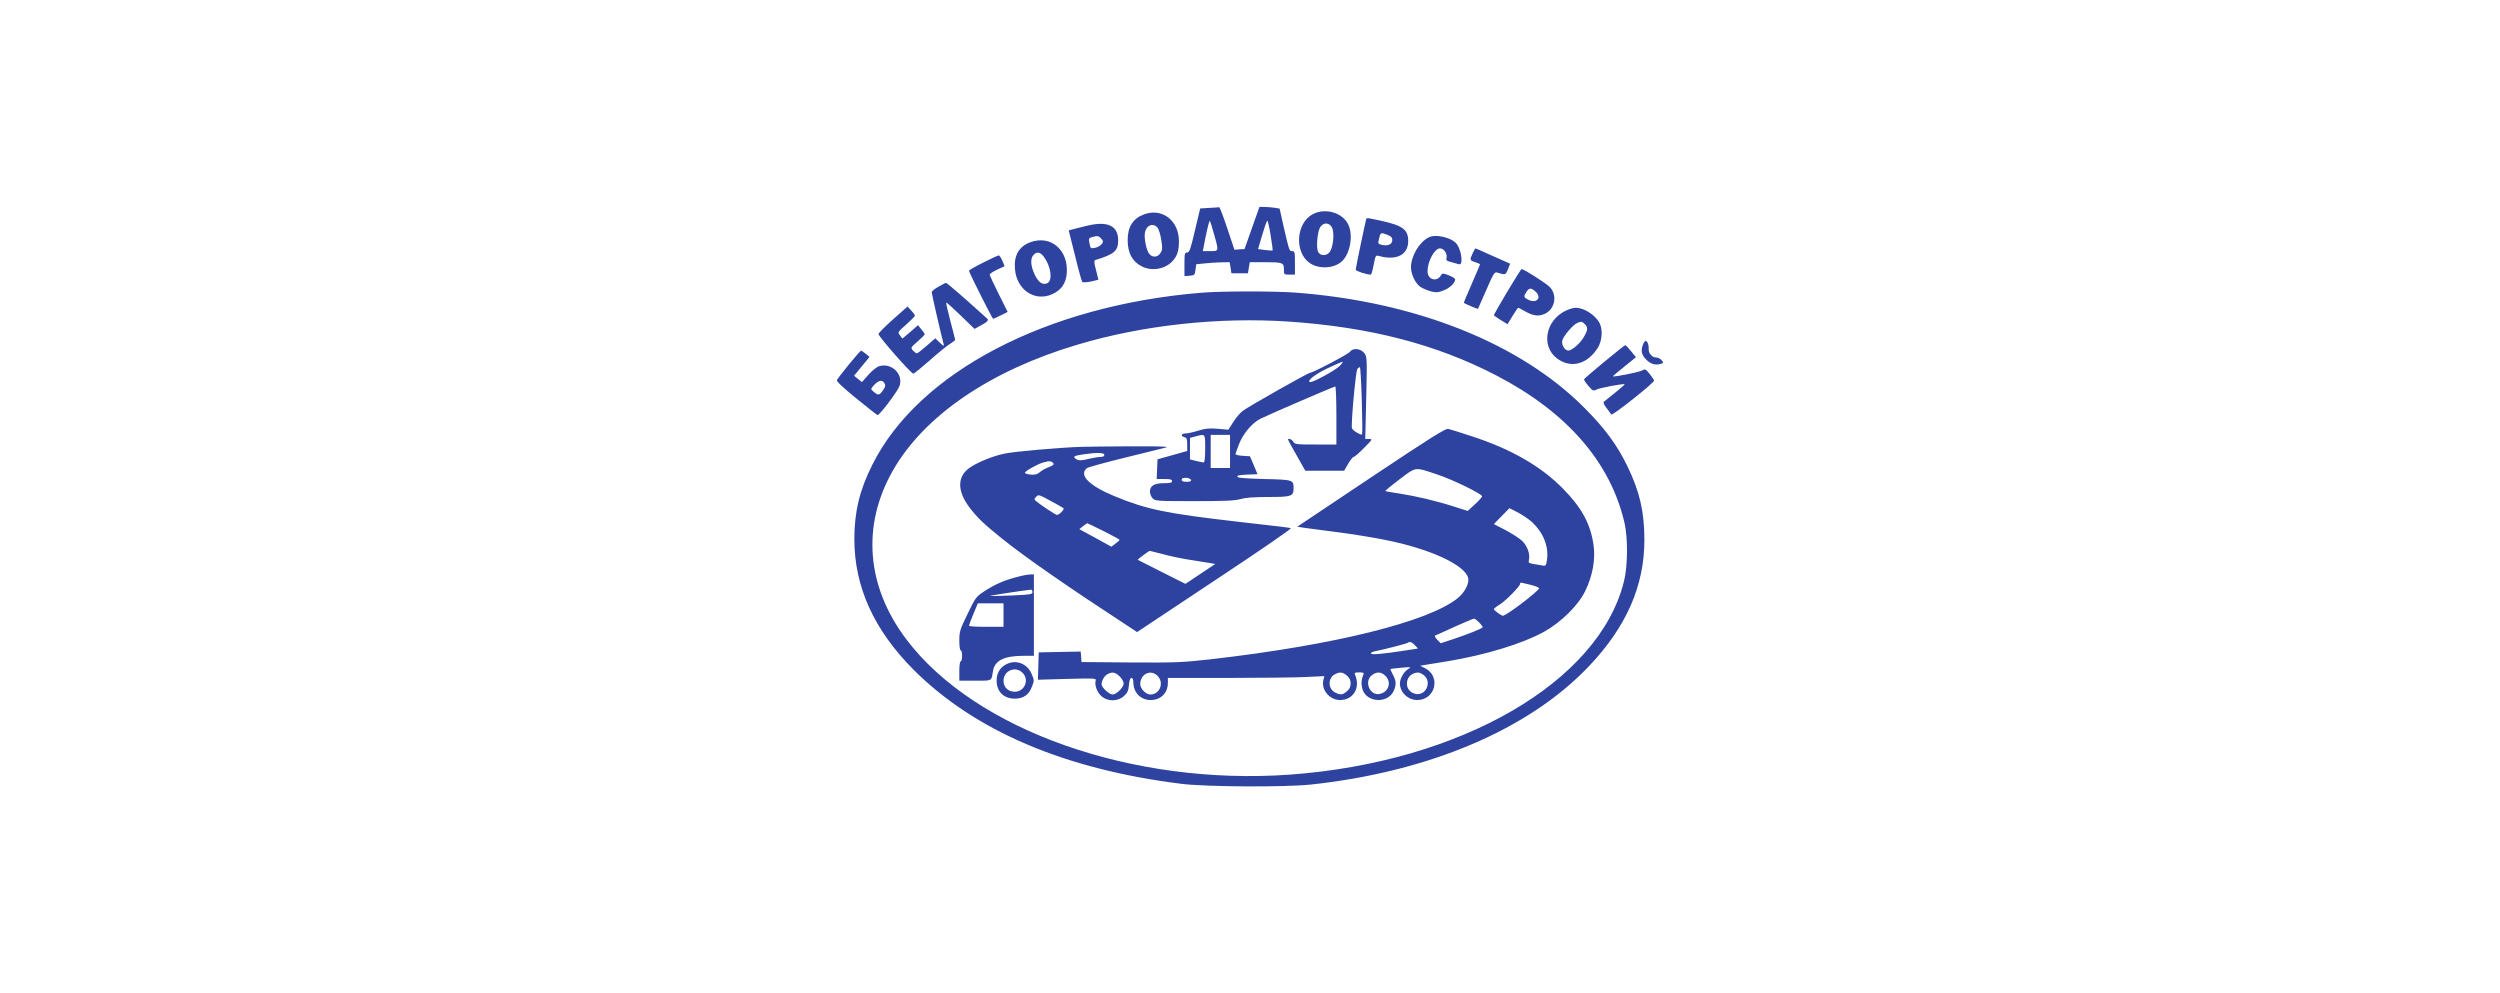 <?xml version="1.0" encoding="UTF-8"?> <svg xmlns="http://www.w3.org/2000/svg" width="302" height="120" viewBox="0 0 302 120" fill="none"> <path fill-rule="evenodd" clip-rule="evenodd" d="M146.069 25.115L144.984 25.182L144.35 27.834C143.816 30.137 143.683 30.504 143.399 30.504C143.115 30.504 143.082 30.638 143.082 31.939V33.357L143.716 33.307C144.3 33.257 144.333 33.224 144.417 32.59L144.5 31.922L145.501 31.822C146.052 31.756 146.97 31.705 147.52 31.689L148.538 31.672L148.655 32.339L148.755 33.007H149.756H150.757L150.857 32.339L150.974 31.672H152.659C154.962 31.672 155.095 31.722 155.095 32.523C155.095 32.846 155.095 33.008 155.176 33.09C155.259 33.174 155.426 33.174 155.762 33.174H156.43V31.756C156.43 30.454 156.397 30.337 156.096 30.337C156.038 30.337 155.99 30.337 155.947 30.323C155.726 30.251 155.625 29.812 155.012 27.151L155.012 27.15L154.578 25.198L153.961 25.098C153.627 25.048 153.076 24.998 152.743 24.998H152.142L151.241 27.534L150.34 30.087L149.723 30.12L149.122 30.17L148.254 27.584C147.787 26.166 147.337 25.015 147.287 25.031C147.22 25.048 146.669 25.081 146.069 25.115ZM146.676 28.367C147.02 29.571 147.154 30.039 146.983 30.222C146.874 30.338 146.64 30.338 146.258 30.337L146.185 30.337H145.301L145.601 28.785C145.952 27.117 146.085 26.616 146.169 26.7C146.202 26.733 146.419 27.434 146.652 28.285L146.676 28.367ZM153.493 28.435C153.66 29.403 153.76 30.22 153.727 30.254C153.694 30.287 153.293 30.254 152.826 30.204L151.975 30.087L152.476 28.368C152.759 27.434 153.026 26.666 153.093 26.666C153.16 26.666 153.343 27.467 153.493 28.435ZM158.599 25.866C156.547 26.933 156.33 30.487 158.232 31.789C159.316 32.506 160.985 32.456 161.986 31.672C163.071 30.804 163.521 28.468 162.87 27.117C162.17 25.682 160.117 25.081 158.599 25.866ZM160.868 27.417C161.185 27.901 161.118 29.436 160.751 30.237C160.401 31.005 159.35 31.005 159.166 30.237C158.999 29.553 159.183 27.901 159.483 27.434C159.867 26.867 160.501 26.85 160.868 27.417ZM136.224 29.019C136.207 27.417 136.858 26.4 138.193 25.899C140.379 25.081 142.414 26.633 142.414 29.136C142.414 30.337 142.214 30.921 141.613 31.572C140.712 32.523 139.127 32.79 137.943 32.189C136.775 31.589 136.224 30.571 136.224 29.019ZM140.279 28.969C140.178 28.318 139.978 27.668 139.811 27.484C139.277 26.884 138.477 27.201 138.31 28.085C138.176 28.786 138.493 30.304 138.86 30.704C139.244 31.138 139.861 31.088 140.178 30.571C140.429 30.204 140.445 29.987 140.279 28.969ZM165.023 26.533C164.906 26.933 163.771 32.373 163.771 32.573C163.771 32.74 165.073 33.174 165.59 33.174C165.657 33.174 165.824 32.64 165.941 31.989C166.141 30.921 166.191 30.821 166.508 30.904C168.677 31.522 170.112 30.804 170.112 29.119C170.112 27.734 169.461 27.25 166.825 26.667L166.656 26.63C165.409 26.357 165.159 26.303 165.078 26.396C165.058 26.419 165.048 26.451 165.036 26.491C165.032 26.505 165.028 26.518 165.023 26.533ZM167.559 28.352C168.11 28.552 168.26 28.769 168.16 29.186C168.06 29.57 167.576 29.72 166.942 29.586C166.508 29.486 166.458 29.42 166.541 29.036C166.655 28.518 166.709 28.273 166.852 28.2C166.98 28.134 167.179 28.209 167.559 28.352ZM130.083 27.576C130.446 27.484 130.925 27.363 131.319 27.267C133.805 26.667 135.073 27.267 135.073 29.019C135.073 30.321 134.623 30.704 132.287 31.422C132.153 31.472 132.17 31.805 132.404 32.64L132.687 33.791L131.786 34.008C131.286 34.108 130.819 34.141 130.735 34.058C130.668 33.991 130.268 32.556 129.867 30.888L129.1 27.834L129.717 27.668C129.812 27.644 129.938 27.612 130.083 27.576L130.083 27.576ZM133.238 29.153C133.238 29.086 133.121 28.902 132.971 28.769C132.704 28.485 132.554 28.468 131.936 28.635C131.503 28.769 131.486 28.802 131.636 29.52C131.736 30.004 131.77 30.037 132.287 29.937C132.771 29.837 133.238 29.453 133.238 29.153ZM172.531 28.702C171.396 29.32 170.445 30.971 170.445 32.306C170.462 33.14 170.962 34.208 171.563 34.642C171.83 34.825 172.414 35.076 172.831 35.193C173.499 35.359 173.732 35.343 174.366 35.093C175.1 34.825 175.784 34.175 175.784 33.758C175.784 33.641 175.434 33.424 175.017 33.257C174.299 32.99 174.233 32.99 174.082 33.24C173.582 34.125 172.447 33.791 172.447 32.773C172.447 31.572 173.298 30.003 173.949 30.003C174.399 30.003 174.833 30.604 174.75 31.088C174.666 31.455 174.733 31.522 175.351 31.672C175.649 31.75 175.948 31.838 176.121 31.889L176.194 31.91L176.235 31.922C176.752 32.089 176.602 30.437 176.035 29.553C175.484 28.719 173.415 28.202 172.531 28.702ZM122.609 32.523C122.459 30.855 123.093 29.753 124.495 29.253C126.948 28.368 129.067 30.204 128.866 32.99C128.783 34.208 128.199 35.059 127.098 35.543C124.995 36.477 122.826 35.026 122.609 32.523ZM126.547 34.191C127.181 33.841 126.948 32.173 126.113 31.038C125.663 30.437 125.246 30.354 124.845 30.804C124.445 31.238 124.495 32.106 124.979 33.14C125.429 34.125 125.98 34.492 126.547 34.191ZM177.903 30.588C177.52 31.388 177.536 31.455 178.204 31.672C178.521 31.772 178.788 31.889 178.788 31.939C178.788 31.972 178.337 33.024 177.787 34.292C177.236 35.543 176.802 36.578 176.836 36.594C176.952 36.694 178.504 37.345 178.537 37.312C178.554 37.278 179.005 36.26 179.539 35.042C180.406 33.04 180.54 32.823 180.857 32.923C181.858 33.24 181.891 33.224 182.158 32.523L182.425 31.856L180.356 30.938C179.221 30.421 178.27 30.004 178.237 30.004C178.204 30.004 178.054 30.27 177.903 30.588ZM117.053 32.706C117.053 32.64 117.821 32.189 118.772 31.722C119.706 31.238 120.557 30.855 120.641 30.855C120.741 30.838 120.924 31.138 121.091 31.505L121.358 32.156L120.457 32.573C119.957 32.807 119.556 33.074 119.556 33.174C119.556 33.257 120.04 34.325 120.641 35.51L121.725 37.679L120.891 38.096C120.44 38.329 120.023 38.513 119.973 38.513C119.873 38.513 117.053 32.907 117.053 32.706ZM182.075 35.243C181.19 36.744 180.456 38.012 180.456 38.062C180.456 38.112 180.823 38.379 181.291 38.663L182.108 39.164L182.709 38.179C183.042 37.629 183.359 37.178 183.393 37.178C183.443 37.178 183.793 37.362 184.177 37.578C185.161 38.146 185.812 38.246 186.53 37.946C187.831 37.412 188.181 35.693 187.214 34.675C186.78 34.225 184.094 32.506 183.81 32.506C183.743 32.506 182.976 33.741 182.075 35.243ZM185.512 35.243C186.279 35.96 185.629 36.694 184.661 36.227C184.044 35.927 184.027 35.827 184.394 35.259C184.728 34.742 184.961 34.742 185.512 35.243ZM112.549 35.309C112.549 35.193 112.899 34.892 113.35 34.642C113.783 34.392 114.2 34.175 114.284 34.175C114.401 34.175 116.486 35.977 119.223 38.463C119.49 38.696 119.323 38.863 118.272 39.431L117.721 39.731L116.036 38.096C115.118 37.211 114.334 36.511 114.301 36.544C114.267 36.577 114.484 37.578 114.801 38.763C115.118 39.965 115.385 40.982 115.385 41.049C115.385 41.099 115.101 41.333 114.768 41.533C114.417 41.75 113.316 42.634 112.332 43.518C111.347 44.386 110.446 45.12 110.33 45.137C110.096 45.17 106.125 40.665 106.125 40.348C106.125 40.231 106.909 39.447 107.877 38.58L109.629 37.028L110.096 37.529C110.363 37.812 110.546 38.096 110.513 38.179C110.48 38.246 109.996 38.73 109.445 39.23C108.761 39.836 108.537 40.035 108.55 40.216C108.556 40.305 108.618 40.389 108.711 40.515L108.711 40.515L109.011 40.899L109.963 40.098L110.897 39.28L111.297 39.781C111.531 40.048 111.698 40.315 111.714 40.382C111.714 40.432 111.331 40.832 110.847 41.249C109.996 42 109.996 42.017 110.296 42.35C110.463 42.534 110.663 42.684 110.763 42.684C110.847 42.684 111.381 42.267 111.948 41.766L112.982 40.865L113.533 41.399C113.967 41.816 114.067 41.867 114 41.6C113.733 40.648 112.549 35.493 112.549 35.309ZM145.168 35.359C126.447 36.878 110.98 44.953 105.391 56.115C103.839 59.186 103.205 61.839 103.205 65.125C103.205 70.882 105.574 76.104 110.363 80.909C117.788 88.317 128.65 92.939 142.748 94.691C145.768 95.058 155.229 95.108 158.349 94.775C172.614 93.24 184.644 88.134 191.886 80.542C196.457 75.754 198.643 70.782 198.643 65.225C198.643 61.805 198.076 59.386 196.574 56.282C195.323 53.73 193.904 51.794 191.468 49.341C183.727 41.499 171.029 36.427 156.43 35.343C153.844 35.159 147.62 35.159 145.168 35.359ZM155.679 38.847C165.49 39.514 173.482 41.583 180.723 45.337C189.316 49.792 194.589 55.882 196.257 63.24C196.657 65.075 196.641 68.396 196.174 70.231C193.17 82.394 176.435 92.072 155.846 93.573C136.825 94.942 117.788 88.234 109.478 77.222C104.64 70.815 104.073 63.457 107.877 56.816C111.648 50.209 119.64 44.753 130.168 41.633C138.026 39.28 147.22 38.279 155.679 38.847ZM158.282 45.02C158.632 45.02 162.87 42.784 163.071 42.501C163.421 42 164.339 42.083 164.789 42.634L164.79 42.636C165.14 43.101 165.156 43.123 165.04 48.057L164.923 53.029H165.39C165.824 53.029 165.807 53.079 164.773 54.113C164.189 54.714 163.621 55.198 163.521 55.198C163.421 55.198 163.121 55.565 162.854 56.032L162.37 56.866H160.017H157.681L156.647 55.031C156.063 54.03 155.596 53.162 155.596 53.112C155.596 52.895 156.046 53.062 156.23 53.362C156.413 53.679 156.614 53.696 158.933 53.696H161.436V50.192C161.436 48.257 161.369 46.688 161.302 46.688C161.135 46.688 153.36 50.042 152.276 50.576C151.274 51.077 150.207 52.328 149.689 53.613C149.456 54.213 149.256 54.764 149.256 54.864C149.256 54.947 149.656 55.031 150.123 55.064L150.991 55.114L151.458 56.199L151.908 57.283L150.657 57.334C149.773 57.367 149.422 57.434 149.472 57.584C149.506 57.734 150.44 57.801 152.743 57.867C156.247 57.951 156.263 57.968 156.263 58.985C156.263 59.953 156.03 60.036 153.21 60.036C151.441 60.036 150.423 60.12 149.856 60.287C149.205 60.487 148.021 60.537 144.3 60.537C139.795 60.537 139.562 60.52 139.245 60.203C139.061 60.02 138.911 59.653 138.911 59.386C138.911 58.685 139.445 58.368 140.613 58.368C141.364 58.368 141.58 58.318 141.58 58.118C141.58 57.917 141.364 57.867 140.663 57.867H139.728L139.778 56.666L139.829 55.481L141.631 54.981L143.416 54.48V53.679C143.416 53.045 143.349 52.879 143.082 52.812C142.582 52.678 142.682 52.361 143.216 52.361C143.466 52.361 144.15 52.211 144.734 52.028C145.585 51.761 146.052 51.711 147.086 51.794L148.388 51.911L148.972 50.993C149.289 50.476 149.823 49.859 150.14 49.625C150.807 49.108 158.049 45.02 158.282 45.02ZM158.249 46.155C158.532 46.255 161.352 44.72 161.836 44.202C162.12 43.919 162.27 43.685 162.17 43.702C162.086 43.702 161.269 44.069 160.334 44.503C158.833 45.22 157.832 46.021 158.249 46.155ZM164.539 52.478C164.589 52.428 164.572 50.593 164.506 48.374C164.439 46.171 164.339 44.353 164.272 44.353C164.205 44.353 164.072 44.453 163.972 44.553C163.771 44.803 163.171 51.36 163.321 51.744C163.421 52.028 164.422 52.612 164.539 52.478ZM145.401 55.865C145.518 55.865 145.585 55.265 145.585 54.197L145.585 53.991V53.991C145.586 53.114 145.586 52.722 145.403 52.596C145.256 52.494 144.988 52.566 144.504 52.696L144.384 52.728L143.75 52.895V54.197V55.498L144.484 55.682C144.901 55.782 145.318 55.865 145.401 55.865ZM148.588 56.533V54.53V52.528H147.42H146.252V54.53V56.533H147.42H148.588ZM143.349 58.201C143.75 58.201 143.916 58.134 143.883 57.984C143.766 57.667 142.748 57.617 142.748 57.934C142.748 58.134 142.915 58.201 143.349 58.201ZM165.623 57.667L156.713 63.624L157.531 63.757C157.829 63.801 158.731 63.918 159.824 64.06C160.385 64.133 160.997 64.212 161.602 64.291C163.387 64.525 165.99 64.942 167.358 65.225C172.731 66.293 176.969 68.246 177.353 69.814C177.52 70.448 176.936 71.582 176.101 72.25C172.581 75.103 161.235 77.923 146.252 79.641C142.798 80.025 142.031 80.058 136.575 80.025L130.652 79.975L130.602 79.341L130.551 78.707L128.015 78.757L125.479 78.807L125.429 80.459L125.379 82.111L128.916 82.011C132.353 81.927 132.437 81.927 132.353 82.244C132.203 82.795 132.554 83.679 133.088 84.13C133.838 84.764 135.04 84.747 135.757 84.096C136.191 83.713 136.308 83.462 136.375 82.761C136.425 82.177 136.525 81.894 136.675 81.894C136.825 81.894 136.908 82.077 136.908 82.411C136.908 83.662 137.793 84.563 138.994 84.563C140.229 84.563 141.08 83.713 141.08 82.478V81.894H148.388C152.392 81.894 156.647 81.844 157.831 81.777L159.984 81.677L159.867 82.127C159.567 83.312 160.601 84.563 161.886 84.563C163.488 84.563 164.372 83.079 163.688 81.51C163.588 81.276 163.654 81.226 164.188 81.226C164.722 81.226 164.789 81.276 164.689 81.51C164.439 82.094 164.405 82.711 164.605 83.312C165.123 84.88 167.625 85.014 168.343 83.496C168.693 82.745 168.677 82.278 168.259 81.493C168.076 81.143 167.942 80.843 167.976 80.809C168.009 80.793 168.593 80.726 169.277 80.659C170.512 80.559 170.529 80.559 170.078 80.843C169.578 81.16 169.11 81.977 169.11 82.561C169.11 83.629 170.078 84.563 171.196 84.563C173.415 84.563 174.099 81.66 172.097 80.692L171.546 80.425L172.13 80.325C172.248 80.307 172.484 80.268 172.793 80.217C173.319 80.13 174.058 80.007 174.783 79.892C179.405 79.141 183.977 77.739 186.546 76.304C188.598 75.153 190.667 73.118 191.502 71.382C192.386 69.564 192.753 67.561 192.503 65.86C192.136 63.273 191.068 61.321 188.799 59.019C186.129 56.316 182.575 54.264 177.87 52.728C176.502 52.278 175.184 51.861 174.95 51.811C174.616 51.744 172.931 52.795 165.623 57.667ZM173.615 57.317C175.451 57.917 179.038 59.669 179.038 59.953C179.038 60.036 178.654 60.487 178.17 60.921L177.303 61.722L175.668 61.205C173.499 60.504 171.079 59.936 169.044 59.619C168.143 59.486 167.375 59.352 167.342 59.319C167.308 59.286 168.076 58.652 169.06 57.901L169.173 57.816L169.363 57.673C170.146 57.083 170.553 56.775 171.002 56.694C171.489 56.606 172.025 56.785 173.144 57.16C173.29 57.209 173.447 57.261 173.615 57.317ZM185.078 63.073C186.429 64.341 187.097 65.993 186.88 67.595C186.763 68.346 186.73 68.396 186.313 68.312C186.079 68.279 185.595 68.195 185.245 68.129C184.661 68.029 184.611 67.979 184.694 67.612C184.861 66.944 184.511 65.96 183.877 65.342C183.56 65.042 182.659 64.458 181.874 64.041L180.456 63.307L181.407 62.339L182.342 61.388L183.326 61.889C183.877 62.172 184.661 62.706 185.078 63.073ZM184.894 70.648C185.495 70.798 185.946 70.982 185.929 71.065C185.762 71.499 181.958 74.386 181.541 74.386C181.357 74.386 180.456 73.718 180.456 73.585C180.456 73.518 180.79 73.251 181.207 73.001C181.941 72.534 183.626 70.815 183.626 70.531C183.626 70.483 183.626 70.447 183.644 70.423C183.699 70.349 183.931 70.407 184.894 70.648ZM178.704 75.22C178.971 75.487 179.155 75.754 179.105 75.787C178.938 75.971 177.253 76.638 175.701 77.155L174.032 77.706L173.615 77.272C173.382 77.038 173.282 76.822 173.365 76.772C173.465 76.738 174.516 76.271 175.701 75.72C176.902 75.186 177.953 74.736 178.054 74.736C178.137 74.719 178.437 74.936 178.704 75.22ZM170.929 77.956L171.296 78.34L169.578 78.607C166.858 79.024 165.607 79.124 165.607 78.924C165.607 78.824 165.89 78.69 166.241 78.64C167.058 78.49 169.995 77.739 170.095 77.639C170.262 77.456 170.579 77.572 170.929 77.956ZM135.257 81.71C135.524 81.977 135.74 82.361 135.74 82.561C135.74 83.028 134.873 83.896 134.406 83.896C133.989 83.896 133.071 83.045 133.071 82.661C133.071 82.211 133.438 81.594 133.805 81.427C134.389 81.126 134.739 81.21 135.257 81.71ZM139.828 81.644C140.663 82.461 140.112 83.896 138.961 83.896C138.427 83.896 137.743 83.195 137.743 82.645C137.743 81.41 139.011 80.809 139.828 81.644ZM162.703 81.61C163.037 81.894 163.154 82.161 163.154 82.561C163.154 82.962 163.037 83.229 162.703 83.512C162.169 83.963 161.919 83.979 161.268 83.646C160.401 83.195 160.401 81.877 161.268 81.443C161.869 81.143 162.186 81.176 162.703 81.61ZM167.358 81.644C168.143 82.411 167.742 83.612 166.658 83.829C165.473 84.063 164.756 82.328 165.707 81.577C166.291 81.11 166.858 81.143 167.358 81.644ZM172.014 81.577C172.998 82.361 172.264 84.063 171.029 83.829C169.444 83.512 169.678 81.293 171.296 81.243C171.446 81.226 171.763 81.377 172.014 81.577ZM121.341 54.797C122.493 54.547 128.015 54.063 130.568 53.98C131.327 53.948 133.949 53.931 136.493 53.915L136.741 53.913C140.229 53.897 141.313 53.947 140.829 54.063C140.557 54.138 139.251 54.459 137.629 54.858L137.62 54.86C137.055 54.999 136.452 55.147 135.84 55.298C133.455 55.882 131.419 56.449 131.302 56.549C130.284 57.384 131.552 58.668 134.622 59.936C138.493 61.538 140.796 62.022 149.672 63.04C155.295 63.674 155.629 63.724 155.929 63.807C156.063 63.857 152.075 66.594 146.752 70.114L137.359 76.354L136.424 75.737C128.883 70.815 123.961 67.395 121.058 65.075C118.838 63.29 118.038 62.523 117.12 61.305C115.652 59.369 115.618 57.667 117.003 56.599C117.871 55.932 119.873 55.098 121.341 54.797ZM132.954 55.198C133.238 55.198 133.404 55.114 133.404 54.948C133.404 54.664 132.47 54.647 130.785 54.898C129.667 55.064 129.55 55.164 130.067 55.498C130.334 55.648 130.601 55.648 131.436 55.448C132.02 55.315 132.687 55.198 132.954 55.198ZM126.68 56.433C127.248 56.216 127.365 56.099 127.214 55.932C126.997 55.665 126.714 55.665 125.98 55.882C125.246 56.099 123.811 56.916 123.811 57.117C123.811 57.2 124.128 57.3 124.511 57.334C125.045 57.367 125.312 57.3 125.596 57.05C125.796 56.866 126.28 56.583 126.68 56.433ZM127.682 62.206C127.965 62.189 128.616 61.522 128.466 61.388C128.382 61.321 127.665 60.904 126.881 60.487C125.496 59.736 125.429 59.719 125.162 60.02C124.912 60.287 124.912 60.337 125.179 60.554C125.763 61.038 127.531 62.206 127.682 62.206ZM135.24 65.209C135.24 65.159 134.372 64.692 133.321 64.158C132.27 63.641 131.369 63.207 131.336 63.207C131.309 63.207 131.167 63.312 130.983 63.447L130.983 63.448L130.983 63.448C130.936 63.483 130.886 63.52 130.835 63.557L130.385 63.924L132.32 64.975L134.255 66.043L134.739 65.676C135.023 65.476 135.24 65.276 135.24 65.209ZM143.749 67.628C142.781 67.478 141.313 67.178 140.479 66.944C140.225 66.879 139.985 66.818 139.772 66.763C139.27 66.634 138.917 66.544 138.894 66.544C138.76 66.56 137.392 67.578 137.442 67.628L137.515 67.665L137.515 67.665C137.812 67.817 138.977 68.412 140.345 69.097L143.199 70.531L145.001 69.33L146.803 68.129L146.152 68.012C145.979 67.987 145.626 67.93 145.197 67.86C144.758 67.789 144.238 67.704 143.749 67.628ZM122.81 69.714C121.275 70.114 120.207 70.581 118.922 71.416C117.904 72.083 117.854 72.15 116.887 74.152C115.952 76.071 115.886 76.304 115.886 77.389C115.886 78.056 115.952 78.557 116.052 78.557C116.152 78.557 116.219 78.857 116.219 79.224C116.219 79.591 116.152 79.892 116.052 79.892C115.952 79.892 115.886 80.392 115.886 81.06V82.228H117.788C117.916 82.228 118.037 82.228 118.149 82.228L118.151 82.228H118.153C119.099 82.231 119.493 82.232 119.687 82.035C119.826 81.894 119.863 81.653 119.927 81.238L119.927 81.237C119.931 81.209 119.936 81.179 119.94 81.148C119.945 81.114 119.951 81.079 119.957 81.043C120.174 79.775 121.308 79.224 123.627 79.224H124.895V74.302V69.38L124.445 69.397C124.178 69.397 123.46 69.53 122.81 69.714ZM124.729 71.516C124.729 71.799 124.512 71.833 122.192 71.933C120.808 72 119.64 72.016 119.606 71.983C119.556 71.95 123.41 71.349 124.528 71.232C124.628 71.232 124.729 71.349 124.729 71.516ZM121.225 74.302V75.72H119.139C117.988 75.72 117.053 75.67 117.053 75.587C117.053 75.52 117.287 74.886 117.587 74.169L118.121 72.884H119.673H121.225V74.302ZM120.39 82.194C120.39 81.16 120.974 80.376 121.975 80.075C123.06 79.758 124.178 80.325 124.628 81.427C124.945 82.177 124.945 82.228 124.645 82.978C124.295 83.929 123.61 84.397 122.593 84.397C121.241 84.397 120.39 83.546 120.39 82.194ZM122.576 83.562C123.761 83.562 124.361 82.161 123.56 81.31C122.709 80.392 121.224 80.993 121.224 82.244C121.224 83.028 121.792 83.562 122.576 83.562ZM189.216 37.495C186.696 38.646 186.096 41.816 188.114 43.318C189.766 44.536 191.735 44.019 193.003 42.033C193.537 41.182 193.637 39.831 193.237 39.047C192.72 38.046 191.351 37.178 190.35 37.178C190.1 37.178 189.583 37.328 189.216 37.495ZM191.485 39.197C191.852 39.564 191.819 39.914 191.268 40.799C190.851 41.516 189.866 42.35 189.466 42.35C189.015 42.35 188.598 41.65 188.732 41.116C188.849 40.599 190.05 39.197 190.534 39.013C191.051 38.797 191.101 38.813 191.485 39.197ZM198.876 43.452C198.292 42.868 198.176 42.384 198.476 41.616C198.559 41.383 198.709 41.182 198.793 41.182C199.01 41.182 199.193 41.7 199.16 42.15C199.11 42.651 199.577 43.185 200.061 43.185C200.261 43.185 200.561 43.318 200.712 43.502C200.962 43.785 200.962 43.819 200.728 43.919C200.061 44.169 199.444 44.019 198.876 43.452ZM193.804 43.702C192.469 44.803 191.368 45.754 191.352 45.821C191.318 45.888 191.552 46.238 191.869 46.605C192.386 47.206 192.469 47.256 192.82 47.072C193.22 46.855 196.157 46.305 196.257 46.422C196.29 46.455 195.773 46.905 195.106 47.439C194.613 47.834 194.147 48.21 193.904 48.406C193.818 48.476 193.759 48.523 193.738 48.541C193.654 48.624 193.788 48.941 194.071 49.291L194.071 49.291C194.338 49.642 194.605 49.992 194.655 50.075C194.772 50.242 199.811 46.255 199.811 45.988C199.811 45.904 199.577 45.537 199.294 45.187C198.776 44.553 198.743 44.536 198.326 44.77C197.925 44.97 194.972 45.571 194.855 45.454C194.822 45.437 195.439 44.903 196.224 44.286L197.625 43.151L197.024 42.417C196.707 42.017 196.39 41.683 196.324 41.7C196.274 41.7 195.139 42.601 193.804 43.702ZM101.103 45.921C101.153 45.788 101.803 44.937 102.554 44.019C103.305 43.101 103.972 42.35 104.022 42.35C104.072 42.367 104.323 42.534 104.59 42.734L105.04 43.118L104.106 44.252L103.171 45.387L103.639 45.771L104.123 46.155L104.923 45.254C105.424 44.703 105.941 44.303 106.258 44.219C107.743 43.819 109.145 45.22 108.661 46.622C108.461 47.239 106.225 50.209 106.008 50.142C105.941 50.126 104.79 49.225 103.455 48.14C101.82 46.805 101.036 46.071 101.103 45.921ZM106.659 47.156C106.942 46.755 106.992 46.555 106.859 46.322C106.592 45.804 106.091 45.921 105.474 46.639C105.174 47.005 105.174 47.022 105.557 47.339C106.091 47.79 106.225 47.773 106.659 47.156Z" fill="#2E43A0"></path> </svg> 